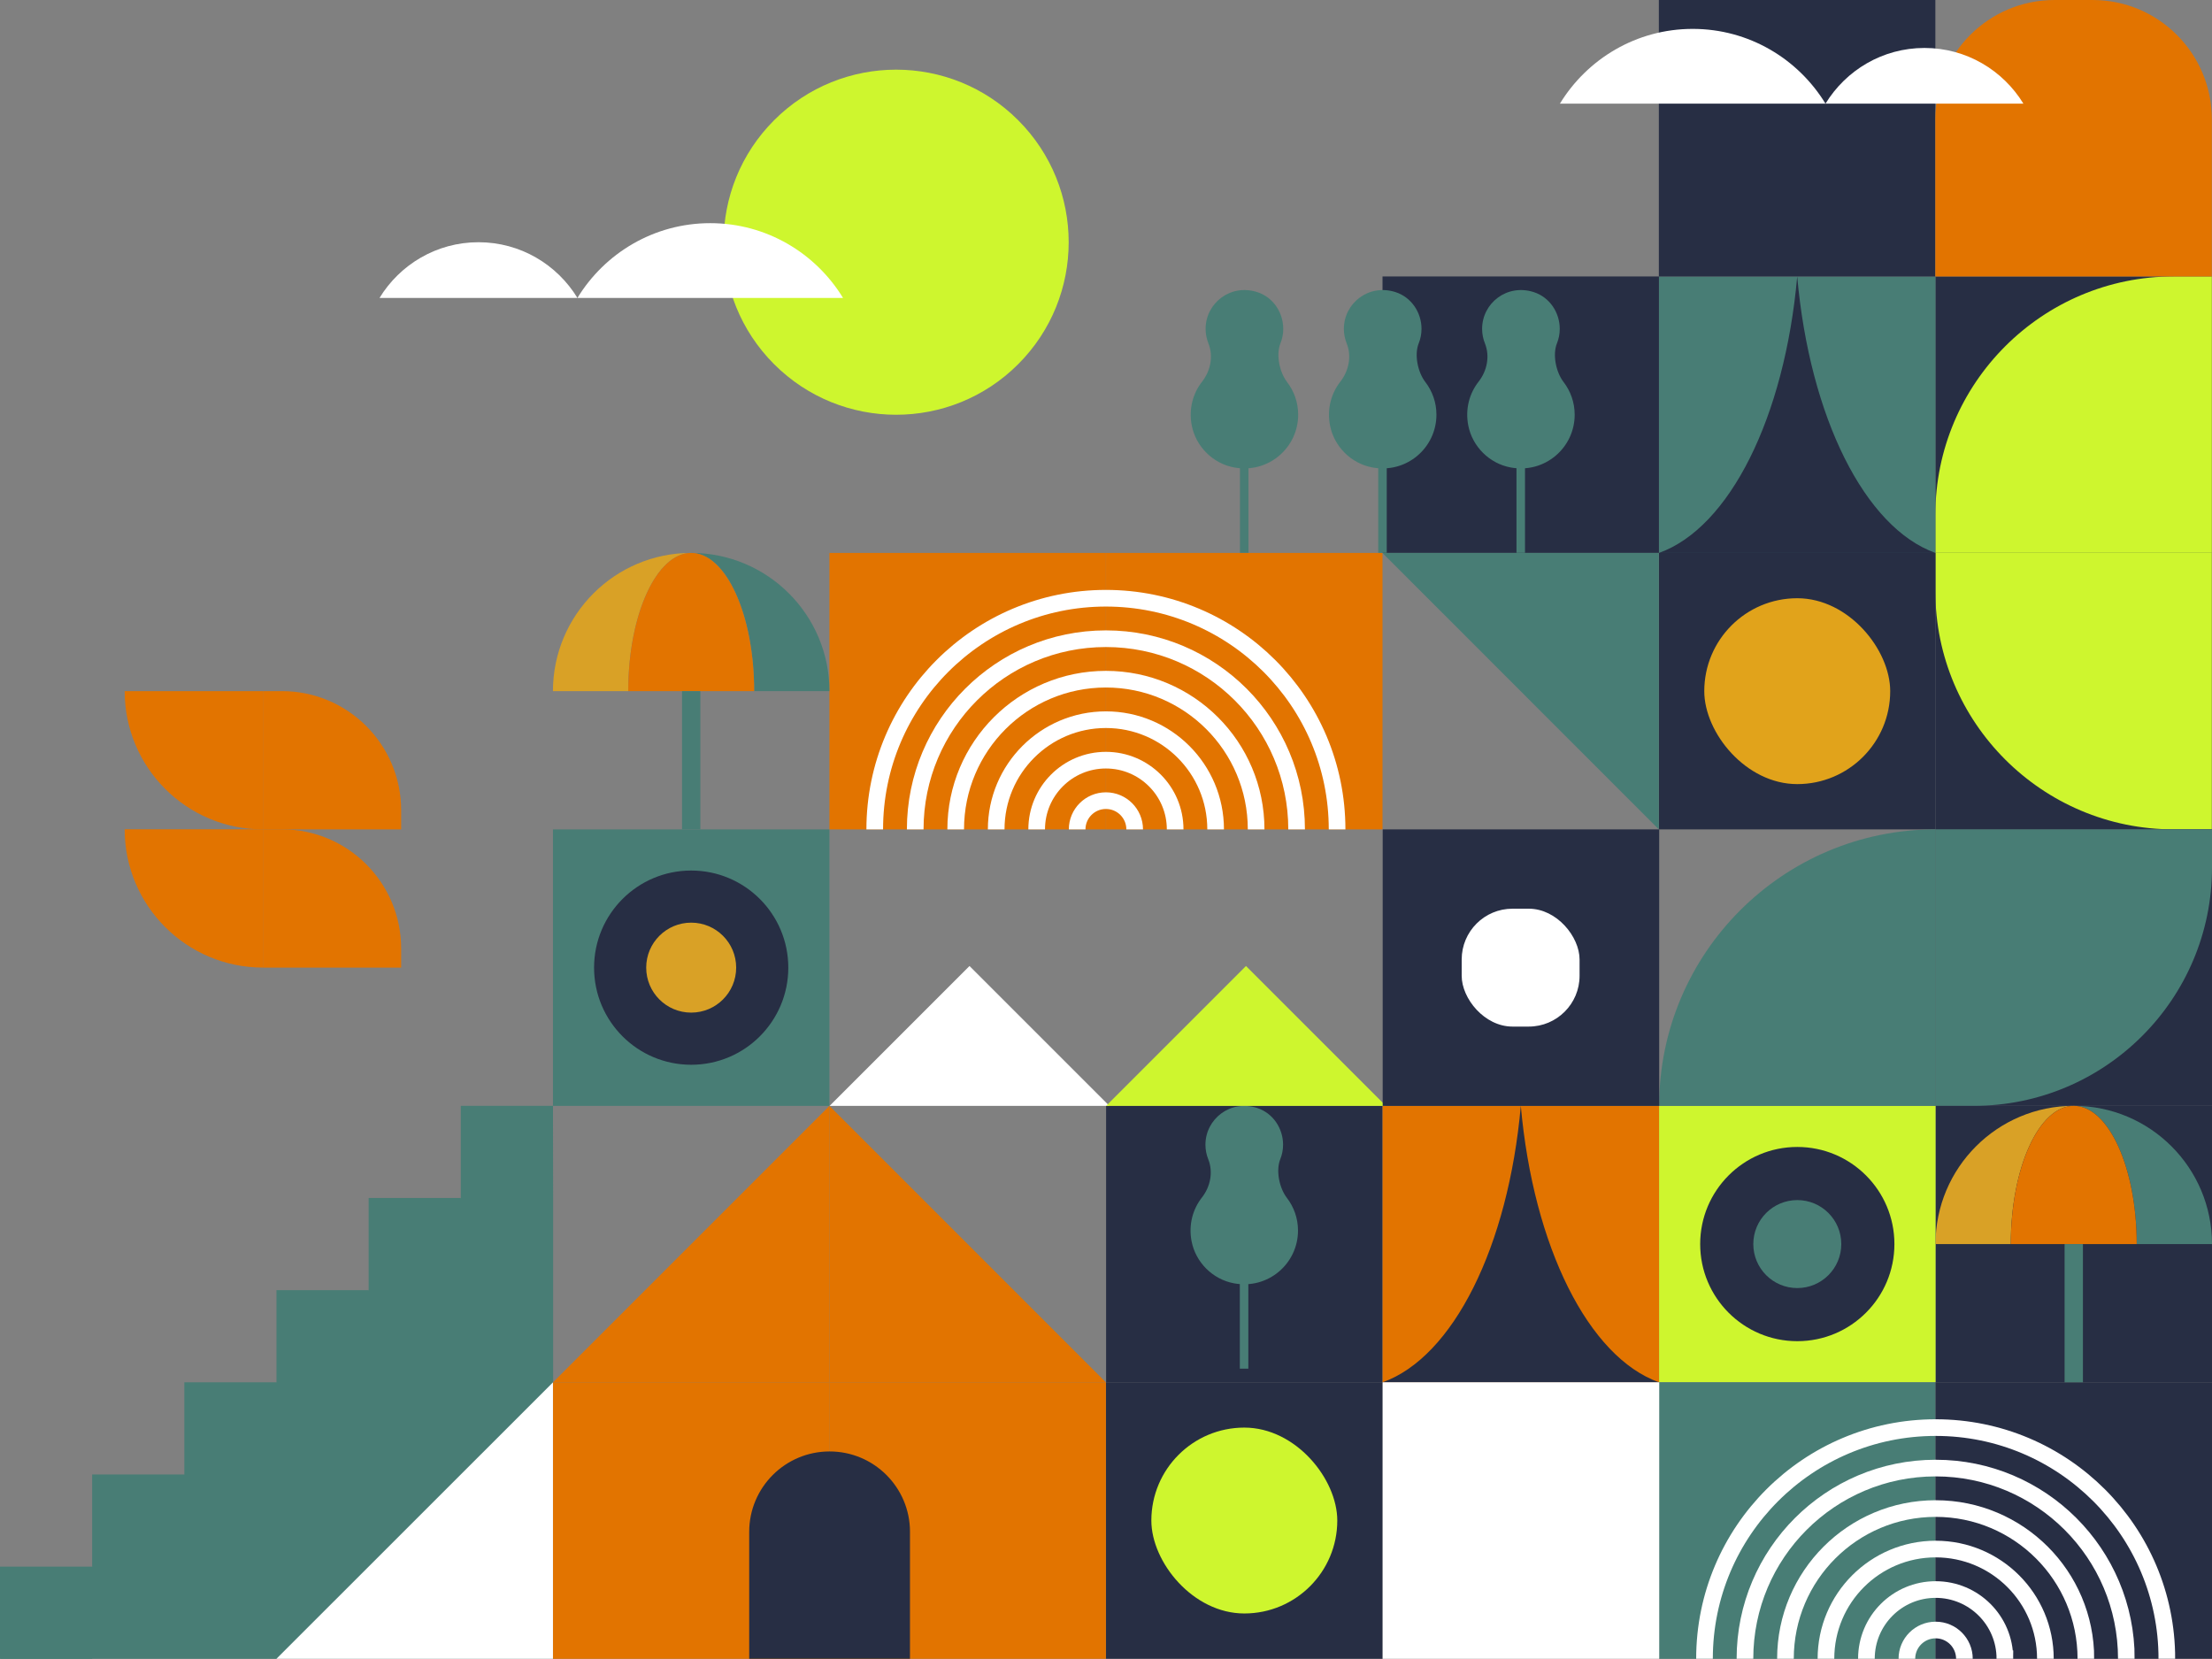 <?xml version="1.0" encoding="UTF-8"?>
<svg id="Layer_2" data-name="Layer 2" xmlns="http://www.w3.org/2000/svg" xmlns:xlink="http://www.w3.org/1999/xlink" viewBox="0 0 1021.34 765.92">
  <rect x="0" y="0" width="1021.34" height="765.92" fill="#808080" stroke="none"/>
  <defs>
    <style>
      .cls-1 {
        fill: #487d75;
      }

      .cls-2 {
        fill: #fff;
      }

      .cls-3 {
        fill: #e27400;
      }

      .cls-4 {
        fill: #e1a31b;
      }

      .cls-5 {
        fill: #cef62e;
      }

      .cls-6 {
        stroke: #fff;
        stroke-miterlimit: 10;
        stroke-width: 7.69px;
      }

      .cls-6, .cls-7 {
        fill: none;
      }

      .cls-8 {
        fill: #d9a126;
      }

      .cls-9 {
        clip-path: url(#clippath-1);
      }

      .cls-10 {
        fill: #272e44;
      }

      .cls-11 {
        clip-path: url(#clippath);
      }
    </style>
    <clipPath id="clippath">
      <polygon class="cls-7" points="520.67 255.3 510.68 255.3 382.97 255.3 382.97 382.96 510.63 382.96 510.68 382.24 510.68 382.96 638.34 382.96 638.34 255.3 520.67 255.3"/>
    </clipPath>
    <clipPath id="clippath-1">
      <polygon class="cls-7" points="893.69 638.25 893.69 638.25 766.03 638.25 766.03 765.9 893.69 765.9 893.69 765.91 1021.34 765.91 1021.34 638.25 893.69 638.25"/>
    </clipPath>
  </defs>
  <g id="OBJECTS">
    <g>
      <rect class="cls-10" x="893.6" y="127.65" width="127.65" height="127.66" transform="translate(1914.86 382.95) rotate(180)"/>
      <path class="cls-5" d="m893.6,127.65h127.65v17.6c0,60.74-49.31,110.06-110.06,110.06h-17.6v-127.66h0Z" transform="translate(1914.86 382.95) rotate(-180)"/>
      <rect class="cls-1" x="255.32" y="382.96" width="127.65" height="127.66"/>
      <rect class="cls-10" x="638.34" y="127.65" width="127.65" height="127.66"/>
      <path class="cls-10" d="m319.14,401.95h0c-24.77,0-44.84,20.08-44.84,44.84s20.08,44.84,44.84,44.84h0c24.77,0,44.84-20.08,44.84-44.84s-20.08-44.84-44.84-44.84Z"/>
      <path class="cls-8" d="m319.14,426.01h0c-11.47,0-20.77,9.3-20.77,20.77s9.3,20.77,20.77,20.77h0c11.47,0,20.77-9.3,20.77-20.77s-9.3-20.77-20.77-20.77Z"/>
      <rect class="cls-3" x="510.68" y="255.3" width="127.66" height="127.66"/>
      <rect class="cls-3" x="382.97" y="255.3" width="127.66" height="127.66"/>
      <rect class="cls-1" x="765.99" y="127.65" width="127.65" height="127.66"/>
      <rect class="cls-10" x="893.65" y="255.29" width="127.65" height="127.66" transform="translate(1914.96 638.24) rotate(180)"/>
      <path class="cls-5" d="m893.6,255.29h127.65v17.6c0,60.74-49.31,110.06-110.06,110.06h-17.6v-127.66h0Z" transform="translate(1276.55 -638.31) rotate(90)"/>
      <path class="cls-10" d="m829.82,127.65c-5.8,65.1-31.28,116.06-63.83,127.65h127.66c-32.55-11.6-58.03-62.56-63.83-127.65Z"/>
      <rect class="cls-10" x="765.94" width="127.67" height="127.67"/>
      <path class="cls-3" d="m948.63,0h17.6C996.6,0,1021.26,24.66,1021.26,55.03v72.63h-127.67V55.03C893.59,24.66,918.25,0,948.63,0Z"/>
      <rect class="cls-10" x="765.99" y="255.3" width="127.7" height="127.65"/>
      <polygon class="cls-1" points="765.94 255.28 765.94 382.97 638.29 255.28 765.94 255.28"/>
      <rect class="cls-4" x="786.91" y="276.22" width="85.85" height="85.82" rx="42.91" ry="42.91"/>
      <g>
        <rect class="cls-1" x="700.2" y="204.2" width="3.93" height="51.05"/>
        <path class="cls-1" d="m721.93,176.37c-3.47-4.51-5.16-12.58-3.04-17.85.83-2.06,1.29-4.31,1.29-6.67h0c0-7.61-4.72-14.62-11.96-16.96-12.43-4.03-23.89,5.13-23.89,16.96h0c0,2.36.46,4.61,1.29,6.68,2.38,5.9,1.02,12.68-2.91,17.69-4.22,5.38-6.25,12.55-4.78,20.19,1.89,9.78,9.77,17.61,19.57,19.43,15.79,2.94,29.57-9.1,29.57-24.36,0-5.68-1.91-10.91-5.13-15.09Z"/>
      </g>
      <g>
        <rect class="cls-1" x="636.37" y="204.2" width="3.93" height="51.05"/>
        <path class="cls-1" d="m658.1,176.37c-3.47-4.51-5.16-12.58-3.04-17.85.83-2.06,1.29-4.31,1.29-6.67h0c0-7.61-4.72-14.62-11.96-16.96-12.43-4.03-23.89,5.13-23.89,16.96h0c0,2.36.46,4.61,1.29,6.68,2.38,5.9,1.02,12.68-2.91,17.69-4.22,5.38-6.25,12.55-4.78,20.19,1.89,9.78,9.77,17.61,19.57,19.43,15.79,2.94,29.57-9.1,29.57-24.36,0-5.68-1.91-10.91-5.13-15.09Z"/>
      </g>
      <g>
        <rect class="cls-1" x="572.53" y="204.2" width="3.93" height="51.05"/>
        <path class="cls-1" d="m594.26,176.37c-3.47-4.51-5.16-12.58-3.04-17.85.83-2.06,1.29-4.31,1.29-6.67h0c0-7.61-4.72-14.62-11.96-16.96-12.43-4.03-23.89,5.13-23.89,16.96h0c0,2.36.46,4.61,1.29,6.68,2.38,5.9,1.01,12.68-2.91,17.69-4.22,5.38-6.25,12.55-4.78,20.19,1.89,9.78,9.77,17.61,19.57,19.43,15.79,2.94,29.57-9.1,29.57-24.36,0-5.68-1.91-10.91-5.13-15.09Z"/>
      </g>
      <rect class="cls-10" x="510.72" y="510.59" width="127.65" height="127.66"/>
      <g>
        <rect class="cls-1" x="572.46" y="580.9" width="3.93" height="51.05"/>
        <path class="cls-1" d="m594.18,553.07c-3.47-4.51-5.16-12.58-3.04-17.85.83-2.06,1.29-4.31,1.29-6.67h0c0-7.61-4.72-14.62-11.96-16.96-12.43-4.03-23.89,5.13-23.89,16.96h0c0,2.36.46,4.61,1.29,6.68,2.38,5.9,1.01,12.68-2.91,17.69-4.22,5.38-6.25,12.55-4.78,20.19,1.89,9.78,9.77,17.61,19.57,19.43,15.79,2.94,29.57-9.1,29.57-24.36,0-5.68-1.91-10.91-5.13-15.09Z"/>
      </g>
      <rect class="cls-10" x="893.69" y="510.59" width="127.65" height="127.66" transform="translate(1915.03 1148.84) rotate(180)"/>
      <rect class="cls-10" x="893.69" y="382.94" width="127.65" height="127.66"/>
      <path class="cls-1" d="m893.69,382.94h127.65v17.6c0,60.74-49.31,110.06-110.06,110.06h-17.6v-127.66h0Z"/>
      <rect class="cls-5" x="766.03" y="510.59" width="127.65" height="127.66" transform="translate(1659.72 1148.84) rotate(180)"/>
      <path class="cls-10" d="m829.86,529.58h0c24.77,0,44.84,20.08,44.84,44.84s-20.08,44.84-44.84,44.84h0c-24.77,0-44.84-20.08-44.84-44.84s20.08-44.84,44.84-44.84Z"/>
      <path class="cls-1" d="m829.86,554.11h0c11.22,0,20.31,9.09,20.31,20.31s-9.09,20.31-20.31,20.31h0c-11.22,0-20.31-9.09-20.31-20.31s9.09-20.31,20.31-20.31Z"/>
      <rect class="cls-1" x="766.03" y="638.25" width="127.66" height="127.66"/>
      <rect class="cls-10" x="893.69" y="638.25" width="127.66" height="127.66"/>
      <rect class="cls-3" x="638.38" y="510.59" width="127.65" height="127.66"/>
      <path class="cls-1" d="m893.74,382.95h0v127.66h-127.66c0-70.5,57.15-127.66,127.65-127.66Z"/>
      <g>
        <rect class="cls-1" y="723.36" width="42.55" height="42.55"/>
        <rect class="cls-1" x="42.55" y="680.8" width="42.55" height="42.55"/>
        <rect class="cls-1" x="85.11" y="638.25" width="42.55" height="42.55"/>
        <rect class="cls-1" x="127.66" y="595.7" width="42.55" height="42.55"/>
        <rect class="cls-1" x="170.21" y="553.14" width="42.55" height="42.55"/>
        <rect class="cls-1" x="212.76" y="510.59" width="42.55" height="42.55"/>
        <polygon class="cls-1" points="42.55 765.91 255.4 765.91 255.4 553.14 255.32 510.59 0 765.91 42.55 765.91"/>
      </g>
      <g>
        <g>
          <path class="cls-3" d="m121.39,382.93h8.8c30.38,0,55.04,24.66,55.04,55.04v8.8h-63.84v-63.84h0Z"/>
          <path class="cls-3" d="m121.41,446.76h0v-63.84h-63.84c0,35.26,28.58,63.84,63.84,63.84Z"/>
        </g>
        <g>
          <path class="cls-3" d="m121.39,319.11h8.8c30.38,0,55.04,24.66,55.04,55.04v8.8h-63.84v-63.84h0Z"/>
          <path class="cls-3" d="m121.41,382.95h0v-63.84h-63.84c0,35.26,28.58,63.84,63.84,63.84Z"/>
        </g>
      </g>
      <path class="cls-10" d="m702.2,510.59c-5.8,65.1-31.28,116.06-63.83,127.66h127.66c-32.55-11.6-58.03-62.56-63.83-127.66Z"/>
      <polygon class="cls-2" points="447.65 446.04 447.65 446.02 447.64 446.03 447.63 446.02 447.63 446.04 383.05 510.61 447.63 510.61 447.65 510.61 512.23 510.61 447.65 446.04"/>
      <polygon class="cls-5" points="575.32 446.04 575.32 446.02 575.31 446.03 575.3 446.02 575.3 446.04 510.72 510.61 575.3 510.61 575.32 510.61 639.89 510.61 575.32 446.04"/>
      <rect class="cls-10" x="638.42" y="382.95" width="127.67" height="127.67"/>
      <rect class="cls-2" x="674.9" y="419.56" width="54.43" height="54.43" rx="23.46" ry="23.46" transform="translate(1404.23 893.56) rotate(-180)"/>
      <rect class="cls-10" x="510.68" y="638.25" width="127.7" height="127.65"/>
      <rect class="cls-2" x="638.41" y="638.25" width="127.7" height="127.65"/>
      <polygon class="cls-3" points="382.97 638.27 510.63 638.27 382.97 510.61 382.97 638.27"/>
      <rect class="cls-3" x="382.97" y="638.27" width="127.66" height="127.66"/>
      <polygon class="cls-3" points="382.97 638.27 255.32 638.27 382.97 510.61 382.97 638.27"/>
      <rect class="cls-3" x="255.35" y="638.27" width="127.7" height="127.65"/>
      <polygon class="cls-2" points="127.62 765.92 255.32 765.92 255.32 638.27 127.62 765.92"/>
      <rect class="cls-5" x="531.61" y="659.16" width="85.85" height="85.82" rx="42.91" ry="42.91"/>
      <circle class="cls-5" cx="413.77" cy="111.84" r="79.67" transform="translate(42.11 325.33) rotate(-45)"/>
      <g>
        <path class="cls-2" d="m220.93,111.84c-19.37,0-36.29,10.32-45.69,25.72h91.38c-9.41-15.4-26.32-25.72-45.69-25.72Z"/>
        <path class="cls-2" d="m327.94,103.04c-25.99,0-48.7,13.85-61.32,34.52h122.63c-12.62-20.67-35.32-34.52-61.32-34.52Z"/>
      </g>
      <g>
        <path class="cls-2" d="m888.57,22.14c19.37,0,36.29,10.32,45.69,25.72h-91.38c9.41-15.4,26.32-25.72,45.69-25.72Z"/>
        <path class="cls-2" d="m781.56,13.34c25.99,0,48.7,13.85,61.32,34.52h-122.63c12.62-20.67,35.32-34.52,61.32-34.52Z"/>
      </g>
      <path class="cls-10" d="m420.16,707.29v58.61h-74.23v-58.61c0-20.5,16.62-37.12,37.12-37.12h0c20.5,0,37.12,16.62,37.12,37.12Z"/>
      <g class="cls-11">
        <g>
          <circle class="cls-6" cx="510.63" cy="382.96" r="13.28"/>
          <circle class="cls-6" cx="510.63" cy="382.96" r="31.97"/>
          <circle class="cls-6" cx="510.63" cy="382.96" r="50.66"/>
          <circle class="cls-6" cx="510.63" cy="382.96" r="69.36"/>
          <circle class="cls-6" cx="510.63" cy="382.96" r="88.05"/>
          <circle class="cls-6" cx="510.63" cy="382.96" r="106.74"/>
        </g>
      </g>
      <g class="cls-9">
        <g>
          <circle class="cls-6" cx="893.74" cy="765.9" r="13.28"/>
          <path class="cls-6" d="m925.72,765.9c0,17.66-7.28,33.3-24.94,33.3s-39.01-15.64-39.01-33.3,14.31-31.97,31.97-31.97,31.97,14.31,31.97,31.97Z"/>
          <path class="cls-6" d="m944.41,765.9c0,27.98-8.61,53.31-36.59,53.31s-64.73-25.33-64.73-53.31,22.68-50.66,50.66-50.66,50.66,22.68,50.66,50.66Z"/>
          <path class="cls-6" d="m963.1,765.9c0,38.3-9.95,73.32-48.25,73.32s-90.46-35.02-90.46-73.32,31.05-69.36,69.36-69.36,69.36,31.05,69.36,69.36Z"/>
          <path class="cls-6" d="m981.79,765.9c0,48.63-11.28,93.34-59.91,93.34s-116.19-44.71-116.19-93.34,39.42-88.05,88.05-88.05,88.05,39.42,88.05,88.05Z"/>
          <path class="cls-6" d="m1000.48,765.9c0,58.95-12.61,113.35-71.56,113.35s-141.91-54.4-141.91-113.35,47.79-106.74,106.74-106.74,106.74,47.79,106.74,106.74Z"/>
        </g>
      </g>
      <g>
        <g>
          <path class="cls-1" d="m319.14,255.3c35.25,0,63.83,28.58,63.83,63.83h-34.76c0-35.25-13.01-63.83-29.07-63.83Z"/>
          <path class="cls-8" d="m319.14,255.3c-16.05,0-29.07,28.58-29.07,63.83h-34.76c0-35.25,28.58-63.83,63.83-63.83Z"/>
          <path class="cls-3" d="m319.14,255.3h0c16.05,0,29.07,28.58,29.07,63.83h-58.13c0-35.25,13.01-63.83,29.07-63.83Z"/>
        </g>
        <rect class="cls-1" x="314.92" y="319.13" width="8.46" height="63.82" transform="translate(638.29 702.07) rotate(180)"/>
      </g>
      <g>
        <g>
          <path class="cls-1" d="m957.51,510.59c35.25,0,63.83,28.58,63.83,63.83h-34.76c0-35.25-13.01-63.83-29.07-63.83Z"/>
          <path class="cls-8" d="m957.51,510.59c-16.05,0-29.07,28.58-29.07,63.83h-34.76c0-35.25,28.58-63.83,63.83-63.83Z"/>
          <path class="cls-3" d="m957.51,510.59h0c16.05,0,29.07,28.58,29.07,63.83h-58.13c0-35.25,13.01-63.83,29.07-63.83Z"/>
        </g>
        <rect class="cls-1" x="953.29" y="574.42" width="8.46" height="63.82" transform="translate(1915.03 1212.66) rotate(180)"/>
      </g>
    </g>
  </g>
</svg>